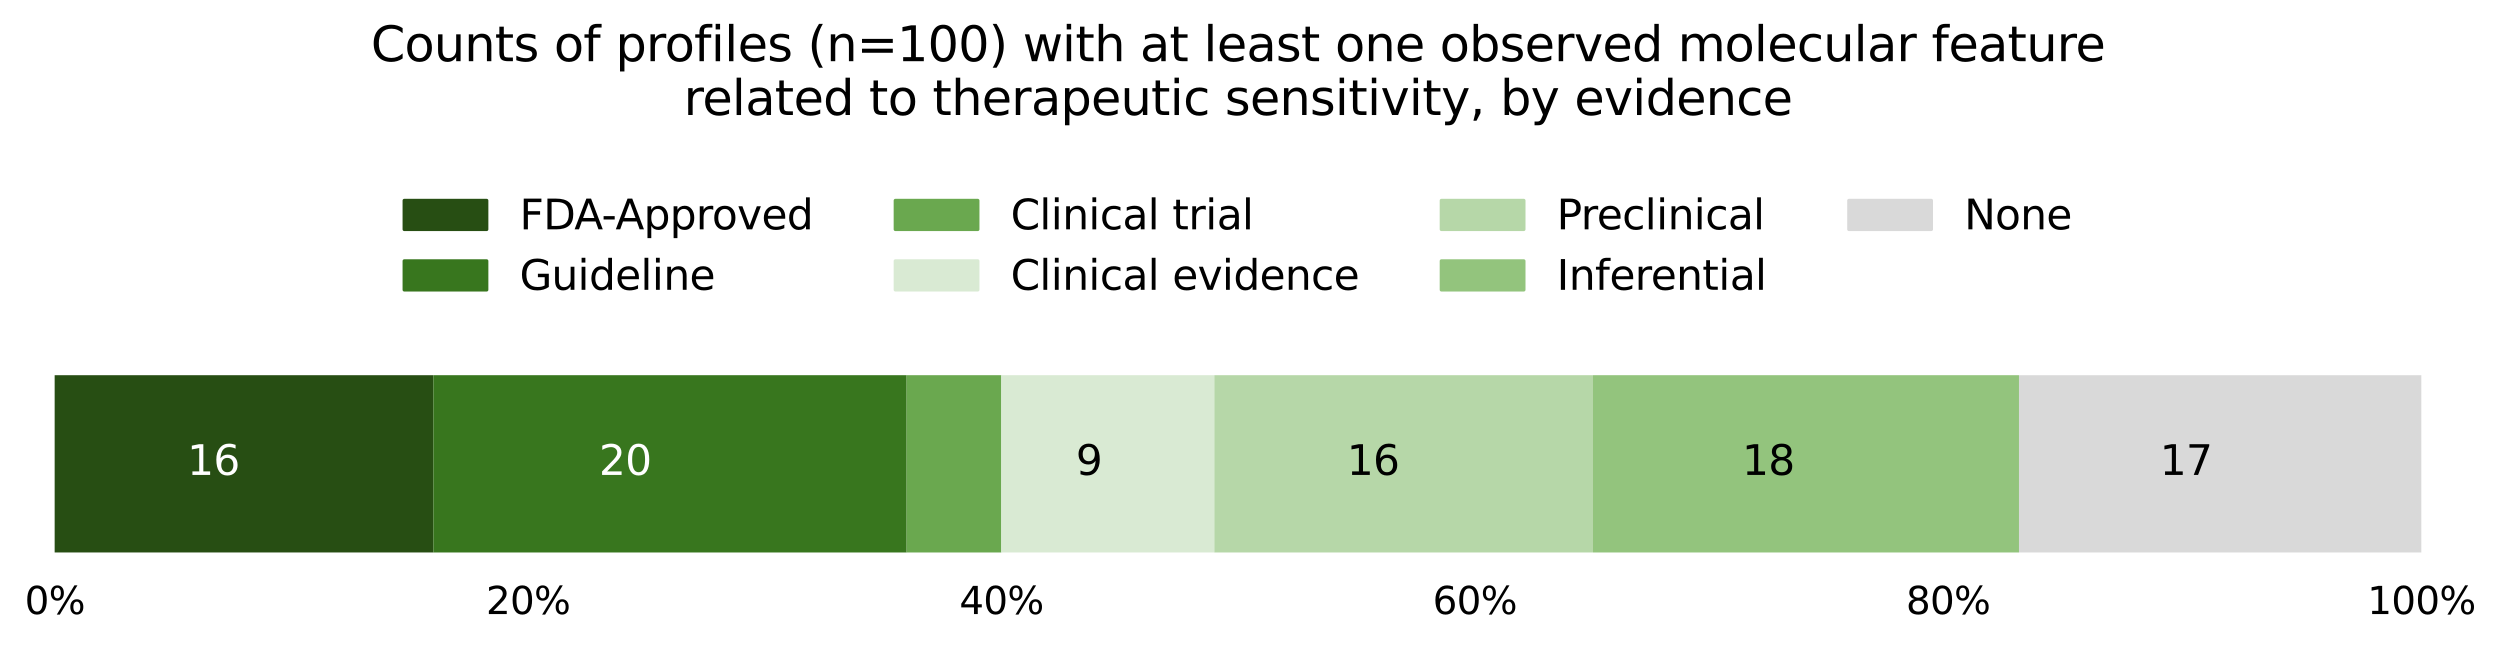 <?xml version="1.0" encoding="utf-8" standalone="no"?>
<!DOCTYPE svg PUBLIC "-//W3C//DTD SVG 1.1//EN"
  "http://www.w3.org/Graphics/SVG/1.1/DTD/svg11.dtd">
<svg xmlns:xlink="http://www.w3.org/1999/xlink" width="728.4pt" height="188.399pt" viewBox="0 0 728.4 188.399" xmlns="http://www.w3.org/2000/svg" version="1.1">
 <defs>
  <style type="text/css">*{stroke-linejoin: round; stroke-linecap: butt}</style>
 </defs>
 <g id="figure_1">
  <g id="patch_1">
   <path d="M 0 188.399 
L 728.4 188.399 
L 728.4 0 
L 0 0 
z
" style="fill: #ffffff"/>
  </g>
  <g id="axes_1">
   <g id="patch_2">
    <path d="M 15.925 37.912 
L 705.476 37.912 
L 705.476 18.972 
L 15.925 18.972 
z
" style="fill: #ffffff"/>
   </g>
   <g id="matplotlib.axis_1">
    <g id="xtick_1"/>
    <g id="xtick_2"/>
    <g id="xtick_3"/>
    <g id="xtick_4"/>
    <g id="xtick_5"/>
    <g id="xtick_6"/>
   </g>
   <g id="matplotlib.axis_2">
    <g id="ytick_1"/>
    <g id="ytick_2"/>
   </g>
   <g id="text_1">
    <!-- Counts of profiles (n=100) with at least one observed molecular feature -->
    <g transform="translate(108.077 17.838)scale(0.14 -0.14)">
     <defs>
      <path id="DejaVuSans-43" d="M 4122 4306 
L 4122 3641 
Q 3803 3938 3442 4084 
Q 3081 4231 2675 4231 
Q 1875 4231 1450 3742 
Q 1025 3253 1025 2328 
Q 1025 1406 1450 917 
Q 1875 428 2675 428 
Q 3081 428 3442 575 
Q 3803 722 4122 1019 
L 4122 359 
Q 3791 134 3420 21 
Q 3050 -91 2638 -91 
Q 1578 -91 968 557 
Q 359 1206 359 2328 
Q 359 3453 968 4101 
Q 1578 4750 2638 4750 
Q 3056 4750 3426 4639 
Q 3797 4528 4122 4306 
z
" transform="scale(0.016)"/>
      <path id="DejaVuSans-6f" d="M 1959 3097 
Q 1497 3097 1228 2736 
Q 959 2375 959 1747 
Q 959 1119 1226 758 
Q 1494 397 1959 397 
Q 2419 397 2687 759 
Q 2956 1122 2956 1747 
Q 2956 2369 2687 2733 
Q 2419 3097 1959 3097 
z
M 1959 3584 
Q 2709 3584 3137 3096 
Q 3566 2609 3566 1747 
Q 3566 888 3137 398 
Q 2709 -91 1959 -91 
Q 1206 -91 779 398 
Q 353 888 353 1747 
Q 353 2609 779 3096 
Q 1206 3584 1959 3584 
z
" transform="scale(0.016)"/>
      <path id="DejaVuSans-75" d="M 544 1381 
L 544 3500 
L 1119 3500 
L 1119 1403 
Q 1119 906 1312 657 
Q 1506 409 1894 409 
Q 2359 409 2629 706 
Q 2900 1003 2900 1516 
L 2900 3500 
L 3475 3500 
L 3475 0 
L 2900 0 
L 2900 538 
Q 2691 219 2414 64 
Q 2138 -91 1772 -91 
Q 1169 -91 856 284 
Q 544 659 544 1381 
z
M 1991 3584 
L 1991 3584 
z
" transform="scale(0.016)"/>
      <path id="DejaVuSans-6e" d="M 3513 2113 
L 3513 0 
L 2938 0 
L 2938 2094 
Q 2938 2591 2744 2837 
Q 2550 3084 2163 3084 
Q 1697 3084 1428 2787 
Q 1159 2491 1159 1978 
L 1159 0 
L 581 0 
L 581 3500 
L 1159 3500 
L 1159 2956 
Q 1366 3272 1645 3428 
Q 1925 3584 2291 3584 
Q 2894 3584 3203 3211 
Q 3513 2838 3513 2113 
z
" transform="scale(0.016)"/>
      <path id="DejaVuSans-74" d="M 1172 4494 
L 1172 3500 
L 2356 3500 
L 2356 3053 
L 1172 3053 
L 1172 1153 
Q 1172 725 1289 603 
Q 1406 481 1766 481 
L 2356 481 
L 2356 0 
L 1766 0 
Q 1100 0 847 248 
Q 594 497 594 1153 
L 594 3053 
L 172 3053 
L 172 3500 
L 594 3500 
L 594 4494 
L 1172 4494 
z
" transform="scale(0.016)"/>
      <path id="DejaVuSans-73" d="M 2834 3397 
L 2834 2853 
Q 2591 2978 2328 3040 
Q 2066 3103 1784 3103 
Q 1356 3103 1142 2972 
Q 928 2841 928 2578 
Q 928 2378 1081 2264 
Q 1234 2150 1697 2047 
L 1894 2003 
Q 2506 1872 2764 1633 
Q 3022 1394 3022 966 
Q 3022 478 2636 193 
Q 2250 -91 1575 -91 
Q 1294 -91 989 -36 
Q 684 19 347 128 
L 347 722 
Q 666 556 975 473 
Q 1284 391 1588 391 
Q 1994 391 2212 530 
Q 2431 669 2431 922 
Q 2431 1156 2273 1281 
Q 2116 1406 1581 1522 
L 1381 1569 
Q 847 1681 609 1914 
Q 372 2147 372 2553 
Q 372 3047 722 3315 
Q 1072 3584 1716 3584 
Q 2034 3584 2315 3537 
Q 2597 3491 2834 3397 
z
" transform="scale(0.016)"/>
      <path id="DejaVuSans-20" transform="scale(0.016)"/>
      <path id="DejaVuSans-66" d="M 2375 4863 
L 2375 4384 
L 1825 4384 
Q 1516 4384 1395 4259 
Q 1275 4134 1275 3809 
L 1275 3500 
L 2222 3500 
L 2222 3053 
L 1275 3053 
L 1275 0 
L 697 0 
L 697 3053 
L 147 3053 
L 147 3500 
L 697 3500 
L 697 3744 
Q 697 4328 969 4595 
Q 1241 4863 1831 4863 
L 2375 4863 
z
" transform="scale(0.016)"/>
      <path id="DejaVuSans-70" d="M 1159 525 
L 1159 -1331 
L 581 -1331 
L 581 3500 
L 1159 3500 
L 1159 2969 
Q 1341 3281 1617 3432 
Q 1894 3584 2278 3584 
Q 2916 3584 3314 3078 
Q 3713 2572 3713 1747 
Q 3713 922 3314 415 
Q 2916 -91 2278 -91 
Q 1894 -91 1617 61 
Q 1341 213 1159 525 
z
M 3116 1747 
Q 3116 2381 2855 2742 
Q 2594 3103 2138 3103 
Q 1681 3103 1420 2742 
Q 1159 2381 1159 1747 
Q 1159 1113 1420 752 
Q 1681 391 2138 391 
Q 2594 391 2855 752 
Q 3116 1113 3116 1747 
z
" transform="scale(0.016)"/>
      <path id="DejaVuSans-72" d="M 2631 2963 
Q 2534 3019 2420 3045 
Q 2306 3072 2169 3072 
Q 1681 3072 1420 2755 
Q 1159 2438 1159 1844 
L 1159 0 
L 581 0 
L 581 3500 
L 1159 3500 
L 1159 2956 
Q 1341 3275 1631 3429 
Q 1922 3584 2338 3584 
Q 2397 3584 2469 3576 
Q 2541 3569 2628 3553 
L 2631 2963 
z
" transform="scale(0.016)"/>
      <path id="DejaVuSans-69" d="M 603 3500 
L 1178 3500 
L 1178 0 
L 603 0 
L 603 3500 
z
M 603 4863 
L 1178 4863 
L 1178 4134 
L 603 4134 
L 603 4863 
z
" transform="scale(0.016)"/>
      <path id="DejaVuSans-6c" d="M 603 4863 
L 1178 4863 
L 1178 0 
L 603 0 
L 603 4863 
z
" transform="scale(0.016)"/>
      <path id="DejaVuSans-65" d="M 3597 1894 
L 3597 1613 
L 953 1613 
Q 991 1019 1311 708 
Q 1631 397 2203 397 
Q 2534 397 2845 478 
Q 3156 559 3463 722 
L 3463 178 
Q 3153 47 2828 -22 
Q 2503 -91 2169 -91 
Q 1331 -91 842 396 
Q 353 884 353 1716 
Q 353 2575 817 3079 
Q 1281 3584 2069 3584 
Q 2775 3584 3186 3129 
Q 3597 2675 3597 1894 
z
M 3022 2063 
Q 3016 2534 2758 2815 
Q 2500 3097 2075 3097 
Q 1594 3097 1305 2825 
Q 1016 2553 972 2059 
L 3022 2063 
z
" transform="scale(0.016)"/>
      <path id="DejaVuSans-28" d="M 1984 4856 
Q 1566 4138 1362 3434 
Q 1159 2731 1159 2009 
Q 1159 1288 1364 580 
Q 1569 -128 1984 -844 
L 1484 -844 
Q 1016 -109 783 600 
Q 550 1309 550 2009 
Q 550 2706 781 3412 
Q 1013 4119 1484 4856 
L 1984 4856 
z
" transform="scale(0.016)"/>
      <path id="DejaVuSans-3d" d="M 678 2906 
L 4684 2906 
L 4684 2381 
L 678 2381 
L 678 2906 
z
M 678 1631 
L 4684 1631 
L 4684 1100 
L 678 1100 
L 678 1631 
z
" transform="scale(0.016)"/>
      <path id="DejaVuSans-31" d="M 794 531 
L 1825 531 
L 1825 4091 
L 703 3866 
L 703 4441 
L 1819 4666 
L 2450 4666 
L 2450 531 
L 3481 531 
L 3481 0 
L 794 0 
L 794 531 
z
" transform="scale(0.016)"/>
      <path id="DejaVuSans-30" d="M 2034 4250 
Q 1547 4250 1301 3770 
Q 1056 3291 1056 2328 
Q 1056 1369 1301 889 
Q 1547 409 2034 409 
Q 2525 409 2770 889 
Q 3016 1369 3016 2328 
Q 3016 3291 2770 3770 
Q 2525 4250 2034 4250 
z
M 2034 4750 
Q 2819 4750 3233 4129 
Q 3647 3509 3647 2328 
Q 3647 1150 3233 529 
Q 2819 -91 2034 -91 
Q 1250 -91 836 529 
Q 422 1150 422 2328 
Q 422 3509 836 4129 
Q 1250 4750 2034 4750 
z
" transform="scale(0.016)"/>
      <path id="DejaVuSans-29" d="M 513 4856 
L 1013 4856 
Q 1481 4119 1714 3412 
Q 1947 2706 1947 2009 
Q 1947 1309 1714 600 
Q 1481 -109 1013 -844 
L 513 -844 
Q 928 -128 1133 580 
Q 1338 1288 1338 2009 
Q 1338 2731 1133 3434 
Q 928 4138 513 4856 
z
" transform="scale(0.016)"/>
      <path id="DejaVuSans-77" d="M 269 3500 
L 844 3500 
L 1563 769 
L 2278 3500 
L 2956 3500 
L 3675 769 
L 4391 3500 
L 4966 3500 
L 4050 0 
L 3372 0 
L 2619 2869 
L 1863 0 
L 1184 0 
L 269 3500 
z
" transform="scale(0.016)"/>
      <path id="DejaVuSans-68" d="M 3513 2113 
L 3513 0 
L 2938 0 
L 2938 2094 
Q 2938 2591 2744 2837 
Q 2550 3084 2163 3084 
Q 1697 3084 1428 2787 
Q 1159 2491 1159 1978 
L 1159 0 
L 581 0 
L 581 4863 
L 1159 4863 
L 1159 2956 
Q 1366 3272 1645 3428 
Q 1925 3584 2291 3584 
Q 2894 3584 3203 3211 
Q 3513 2838 3513 2113 
z
" transform="scale(0.016)"/>
      <path id="DejaVuSans-61" d="M 2194 1759 
Q 1497 1759 1228 1600 
Q 959 1441 959 1056 
Q 959 750 1161 570 
Q 1363 391 1709 391 
Q 2188 391 2477 730 
Q 2766 1069 2766 1631 
L 2766 1759 
L 2194 1759 
z
M 3341 1997 
L 3341 0 
L 2766 0 
L 2766 531 
Q 2569 213 2275 61 
Q 1981 -91 1556 -91 
Q 1019 -91 701 211 
Q 384 513 384 1019 
Q 384 1609 779 1909 
Q 1175 2209 1959 2209 
L 2766 2209 
L 2766 2266 
Q 2766 2663 2505 2880 
Q 2244 3097 1772 3097 
Q 1472 3097 1187 3025 
Q 903 2953 641 2809 
L 641 3341 
Q 956 3463 1253 3523 
Q 1550 3584 1831 3584 
Q 2591 3584 2966 3190 
Q 3341 2797 3341 1997 
z
" transform="scale(0.016)"/>
      <path id="DejaVuSans-62" d="M 3116 1747 
Q 3116 2381 2855 2742 
Q 2594 3103 2138 3103 
Q 1681 3103 1420 2742 
Q 1159 2381 1159 1747 
Q 1159 1113 1420 752 
Q 1681 391 2138 391 
Q 2594 391 2855 752 
Q 3116 1113 3116 1747 
z
M 1159 2969 
Q 1341 3281 1617 3432 
Q 1894 3584 2278 3584 
Q 2916 3584 3314 3078 
Q 3713 2572 3713 1747 
Q 3713 922 3314 415 
Q 2916 -91 2278 -91 
Q 1894 -91 1617 61 
Q 1341 213 1159 525 
L 1159 0 
L 581 0 
L 581 4863 
L 1159 4863 
L 1159 2969 
z
" transform="scale(0.016)"/>
      <path id="DejaVuSans-76" d="M 191 3500 
L 800 3500 
L 1894 563 
L 2988 3500 
L 3597 3500 
L 2284 0 
L 1503 0 
L 191 3500 
z
" transform="scale(0.016)"/>
      <path id="DejaVuSans-64" d="M 2906 2969 
L 2906 4863 
L 3481 4863 
L 3481 0 
L 2906 0 
L 2906 525 
Q 2725 213 2448 61 
Q 2172 -91 1784 -91 
Q 1150 -91 751 415 
Q 353 922 353 1747 
Q 353 2572 751 3078 
Q 1150 3584 1784 3584 
Q 2172 3584 2448 3432 
Q 2725 3281 2906 2969 
z
M 947 1747 
Q 947 1113 1208 752 
Q 1469 391 1925 391 
Q 2381 391 2643 752 
Q 2906 1113 2906 1747 
Q 2906 2381 2643 2742 
Q 2381 3103 1925 3103 
Q 1469 3103 1208 2742 
Q 947 2381 947 1747 
z
" transform="scale(0.016)"/>
      <path id="DejaVuSans-6d" d="M 3328 2828 
Q 3544 3216 3844 3400 
Q 4144 3584 4550 3584 
Q 5097 3584 5394 3201 
Q 5691 2819 5691 2113 
L 5691 0 
L 5113 0 
L 5113 2094 
Q 5113 2597 4934 2840 
Q 4756 3084 4391 3084 
Q 3944 3084 3684 2787 
Q 3425 2491 3425 1978 
L 3425 0 
L 2847 0 
L 2847 2094 
Q 2847 2600 2669 2842 
Q 2491 3084 2119 3084 
Q 1678 3084 1418 2786 
Q 1159 2488 1159 1978 
L 1159 0 
L 581 0 
L 581 3500 
L 1159 3500 
L 1159 2956 
Q 1356 3278 1631 3431 
Q 1906 3584 2284 3584 
Q 2666 3584 2933 3390 
Q 3200 3197 3328 2828 
z
" transform="scale(0.016)"/>
      <path id="DejaVuSans-63" d="M 3122 3366 
L 3122 2828 
Q 2878 2963 2633 3030 
Q 2388 3097 2138 3097 
Q 1578 3097 1268 2742 
Q 959 2388 959 1747 
Q 959 1106 1268 751 
Q 1578 397 2138 397 
Q 2388 397 2633 464 
Q 2878 531 3122 666 
L 3122 134 
Q 2881 22 2623 -34 
Q 2366 -91 2075 -91 
Q 1284 -91 818 406 
Q 353 903 353 1747 
Q 353 2603 823 3093 
Q 1294 3584 2113 3584 
Q 2378 3584 2631 3529 
Q 2884 3475 3122 3366 
z
" transform="scale(0.016)"/>
     </defs>
     <use xlink:href="#DejaVuSans-43"/>
     <use xlink:href="#DejaVuSans-6f" x="69.824"/>
     <use xlink:href="#DejaVuSans-75" x="131.006"/>
     <use xlink:href="#DejaVuSans-6e" x="194.385"/>
     <use xlink:href="#DejaVuSans-74" x="257.764"/>
     <use xlink:href="#DejaVuSans-73" x="296.973"/>
     <use xlink:href="#DejaVuSans-20" x="349.072"/>
     <use xlink:href="#DejaVuSans-6f" x="380.859"/>
     <use xlink:href="#DejaVuSans-66" x="442.041"/>
     <use xlink:href="#DejaVuSans-20" x="477.246"/>
     <use xlink:href="#DejaVuSans-70" x="509.033"/>
     <use xlink:href="#DejaVuSans-72" x="572.51"/>
     <use xlink:href="#DejaVuSans-6f" x="611.373"/>
     <use xlink:href="#DejaVuSans-66" x="672.555"/>
     <use xlink:href="#DejaVuSans-69" x="707.76"/>
     <use xlink:href="#DejaVuSans-6c" x="735.543"/>
     <use xlink:href="#DejaVuSans-65" x="763.326"/>
     <use xlink:href="#DejaVuSans-73" x="824.85"/>
     <use xlink:href="#DejaVuSans-20" x="876.949"/>
     <use xlink:href="#DejaVuSans-28" x="908.736"/>
     <use xlink:href="#DejaVuSans-6e" x="947.75"/>
     <use xlink:href="#DejaVuSans-3d" x="1011.129"/>
     <use xlink:href="#DejaVuSans-31" x="1094.918"/>
     <use xlink:href="#DejaVuSans-30" x="1158.541"/>
     <use xlink:href="#DejaVuSans-30" x="1222.164"/>
     <use xlink:href="#DejaVuSans-29" x="1285.787"/>
     <use xlink:href="#DejaVuSans-20" x="1324.801"/>
     <use xlink:href="#DejaVuSans-77" x="1356.588"/>
     <use xlink:href="#DejaVuSans-69" x="1438.375"/>
     <use xlink:href="#DejaVuSans-74" x="1466.158"/>
     <use xlink:href="#DejaVuSans-68" x="1505.367"/>
     <use xlink:href="#DejaVuSans-20" x="1568.746"/>
     <use xlink:href="#DejaVuSans-61" x="1600.533"/>
     <use xlink:href="#DejaVuSans-74" x="1661.812"/>
     <use xlink:href="#DejaVuSans-20" x="1701.021"/>
     <use xlink:href="#DejaVuSans-6c" x="1732.809"/>
     <use xlink:href="#DejaVuSans-65" x="1760.592"/>
     <use xlink:href="#DejaVuSans-61" x="1822.115"/>
     <use xlink:href="#DejaVuSans-73" x="1883.395"/>
     <use xlink:href="#DejaVuSans-74" x="1935.494"/>
     <use xlink:href="#DejaVuSans-20" x="1974.703"/>
     <use xlink:href="#DejaVuSans-6f" x="2006.49"/>
     <use xlink:href="#DejaVuSans-6e" x="2067.672"/>
     <use xlink:href="#DejaVuSans-65" x="2131.051"/>
     <use xlink:href="#DejaVuSans-20" x="2192.574"/>
     <use xlink:href="#DejaVuSans-6f" x="2224.361"/>
     <use xlink:href="#DejaVuSans-62" x="2285.543"/>
     <use xlink:href="#DejaVuSans-73" x="2349.02"/>
     <use xlink:href="#DejaVuSans-65" x="2401.119"/>
     <use xlink:href="#DejaVuSans-72" x="2462.643"/>
     <use xlink:href="#DejaVuSans-76" x="2503.756"/>
     <use xlink:href="#DejaVuSans-65" x="2562.936"/>
     <use xlink:href="#DejaVuSans-64" x="2624.459"/>
     <use xlink:href="#DejaVuSans-20" x="2687.936"/>
     <use xlink:href="#DejaVuSans-6d" x="2719.723"/>
     <use xlink:href="#DejaVuSans-6f" x="2817.135"/>
     <use xlink:href="#DejaVuSans-6c" x="2878.316"/>
     <use xlink:href="#DejaVuSans-65" x="2906.1"/>
     <use xlink:href="#DejaVuSans-63" x="2967.623"/>
     <use xlink:href="#DejaVuSans-75" x="3022.604"/>
     <use xlink:href="#DejaVuSans-6c" x="3085.982"/>
     <use xlink:href="#DejaVuSans-61" x="3113.766"/>
     <use xlink:href="#DejaVuSans-72" x="3175.045"/>
     <use xlink:href="#DejaVuSans-20" x="3216.158"/>
     <use xlink:href="#DejaVuSans-66" x="3247.945"/>
     <use xlink:href="#DejaVuSans-65" x="3283.15"/>
     <use xlink:href="#DejaVuSans-61" x="3344.674"/>
     <use xlink:href="#DejaVuSans-74" x="3405.953"/>
     <use xlink:href="#DejaVuSans-75" x="3445.162"/>
     <use xlink:href="#DejaVuSans-72" x="3508.541"/>
     <use xlink:href="#DejaVuSans-65" x="3547.404"/>
    </g>
    <!-- related to therapeutic sensitivity, by evidence -->
    <g transform="translate(199.217 33.515)scale(0.14 -0.14)">
     <defs>
      <path id="DejaVuSans-79" d="M 2059 -325 
Q 1816 -950 1584 -1140 
Q 1353 -1331 966 -1331 
L 506 -1331 
L 506 -850 
L 844 -850 
Q 1081 -850 1212 -737 
Q 1344 -625 1503 -206 
L 1606 56 
L 191 3500 
L 800 3500 
L 1894 763 
L 2988 3500 
L 3597 3500 
L 2059 -325 
z
" transform="scale(0.016)"/>
      <path id="DejaVuSans-2c" d="M 750 794 
L 1409 794 
L 1409 256 
L 897 -744 
L 494 -744 
L 750 256 
L 750 794 
z
" transform="scale(0.016)"/>
     </defs>
     <use xlink:href="#DejaVuSans-72"/>
     <use xlink:href="#DejaVuSans-65" x="38.863"/>
     <use xlink:href="#DejaVuSans-6c" x="100.387"/>
     <use xlink:href="#DejaVuSans-61" x="128.17"/>
     <use xlink:href="#DejaVuSans-74" x="189.449"/>
     <use xlink:href="#DejaVuSans-65" x="228.658"/>
     <use xlink:href="#DejaVuSans-64" x="290.182"/>
     <use xlink:href="#DejaVuSans-20" x="353.658"/>
     <use xlink:href="#DejaVuSans-74" x="385.445"/>
     <use xlink:href="#DejaVuSans-6f" x="424.654"/>
     <use xlink:href="#DejaVuSans-20" x="485.836"/>
     <use xlink:href="#DejaVuSans-74" x="517.623"/>
     <use xlink:href="#DejaVuSans-68" x="556.832"/>
     <use xlink:href="#DejaVuSans-65" x="620.211"/>
     <use xlink:href="#DejaVuSans-72" x="681.734"/>
     <use xlink:href="#DejaVuSans-61" x="722.848"/>
     <use xlink:href="#DejaVuSans-70" x="784.127"/>
     <use xlink:href="#DejaVuSans-65" x="847.604"/>
     <use xlink:href="#DejaVuSans-75" x="909.127"/>
     <use xlink:href="#DejaVuSans-74" x="972.506"/>
     <use xlink:href="#DejaVuSans-69" x="1011.715"/>
     <use xlink:href="#DejaVuSans-63" x="1039.498"/>
     <use xlink:href="#DejaVuSans-20" x="1094.479"/>
     <use xlink:href="#DejaVuSans-73" x="1126.266"/>
     <use xlink:href="#DejaVuSans-65" x="1178.365"/>
     <use xlink:href="#DejaVuSans-6e" x="1239.889"/>
     <use xlink:href="#DejaVuSans-73" x="1303.268"/>
     <use xlink:href="#DejaVuSans-69" x="1355.367"/>
     <use xlink:href="#DejaVuSans-74" x="1383.15"/>
     <use xlink:href="#DejaVuSans-69" x="1422.359"/>
     <use xlink:href="#DejaVuSans-76" x="1450.143"/>
     <use xlink:href="#DejaVuSans-69" x="1509.322"/>
     <use xlink:href="#DejaVuSans-74" x="1537.105"/>
     <use xlink:href="#DejaVuSans-79" x="1576.314"/>
     <use xlink:href="#DejaVuSans-2c" x="1635.494"/>
     <use xlink:href="#DejaVuSans-20" x="1667.281"/>
     <use xlink:href="#DejaVuSans-62" x="1699.068"/>
     <use xlink:href="#DejaVuSans-79" x="1762.545"/>
     <use xlink:href="#DejaVuSans-20" x="1821.725"/>
     <use xlink:href="#DejaVuSans-65" x="1853.512"/>
     <use xlink:href="#DejaVuSans-76" x="1915.035"/>
     <use xlink:href="#DejaVuSans-69" x="1974.215"/>
     <use xlink:href="#DejaVuSans-64" x="2001.998"/>
     <use xlink:href="#DejaVuSans-65" x="2065.475"/>
     <use xlink:href="#DejaVuSans-6e" x="2126.998"/>
     <use xlink:href="#DejaVuSans-63" x="2190.377"/>
     <use xlink:href="#DejaVuSans-65" x="2245.357"/>
    </g>
   </g>
  </g>
  <g id="axes_2">
   <g id="patch_3">
    <path d="M 15.925 100.733 
L 705.476 100.733 
L 705.476 43.913 
L 15.925 43.913 
z
" style="fill: #ffffff"/>
   </g>
   <g id="matplotlib.axis_3">
    <g id="xtick_7"/>
    <g id="xtick_8"/>
    <g id="xtick_9"/>
    <g id="xtick_10"/>
    <g id="xtick_11"/>
    <g id="xtick_12"/>
   </g>
   <g id="matplotlib.axis_4">
    <g id="ytick_3"/>
    <g id="ytick_4"/>
    <g id="ytick_5"/>
   </g>
   <g id="legend_1">
    <g id="patch_4">
     <path d="M 117.791 66.827 
L 141.791 66.827 
L 141.791 58.427 
L 117.791 58.427 
z
" style="fill: #274e13; stroke: #274e13; stroke-linejoin: miter"/>
    </g>
    <g id="text_2">
     <!-- FDA-Approved -->
     <g transform="translate(151.391 66.827)scale(0.12 -0.12)">
      <defs>
       <path id="DejaVuSans-46" d="M 628 4666 
L 3309 4666 
L 3309 4134 
L 1259 4134 
L 1259 2759 
L 3109 2759 
L 3109 2228 
L 1259 2228 
L 1259 0 
L 628 0 
L 628 4666 
z
" transform="scale(0.016)"/>
       <path id="DejaVuSans-44" d="M 1259 4147 
L 1259 519 
L 2022 519 
Q 2988 519 3436 956 
Q 3884 1394 3884 2338 
Q 3884 3275 3436 3711 
Q 2988 4147 2022 4147 
L 1259 4147 
z
M 628 4666 
L 1925 4666 
Q 3281 4666 3915 4102 
Q 4550 3538 4550 2338 
Q 4550 1131 3912 565 
Q 3275 0 1925 0 
L 628 0 
L 628 4666 
z
" transform="scale(0.016)"/>
       <path id="DejaVuSans-41" d="M 2188 4044 
L 1331 1722 
L 3047 1722 
L 2188 4044 
z
M 1831 4666 
L 2547 4666 
L 4325 0 
L 3669 0 
L 3244 1197 
L 1141 1197 
L 716 0 
L 50 0 
L 1831 4666 
z
" transform="scale(0.016)"/>
       <path id="DejaVuSans-2d" d="M 313 2009 
L 1997 2009 
L 1997 1497 
L 313 1497 
L 313 2009 
z
" transform="scale(0.016)"/>
      </defs>
      <use xlink:href="#DejaVuSans-46"/>
      <use xlink:href="#DejaVuSans-44" x="57.52"/>
      <use xlink:href="#DejaVuSans-41" x="132.771"/>
      <use xlink:href="#DejaVuSans-2d" x="198.93"/>
      <use xlink:href="#DejaVuSans-41" x="232.764"/>
      <use xlink:href="#DejaVuSans-70" x="301.172"/>
      <use xlink:href="#DejaVuSans-70" x="364.648"/>
      <use xlink:href="#DejaVuSans-72" x="428.125"/>
      <use xlink:href="#DejaVuSans-6f" x="466.988"/>
      <use xlink:href="#DejaVuSans-76" x="528.17"/>
      <use xlink:href="#DejaVuSans-65" x="587.35"/>
      <use xlink:href="#DejaVuSans-64" x="648.873"/>
     </g>
    </g>
    <g id="patch_5">
     <path d="M 117.791 84.441 
L 141.791 84.441 
L 141.791 76.041 
L 117.791 76.041 
z
" style="fill: #38761e; stroke: #38761e; stroke-linejoin: miter"/>
    </g>
    <g id="text_3">
     <!-- Guideline -->
     <g transform="translate(151.391 84.441)scale(0.12 -0.12)">
      <defs>
       <path id="DejaVuSans-47" d="M 3809 666 
L 3809 1919 
L 2778 1919 
L 2778 2438 
L 4434 2438 
L 4434 434 
Q 4069 175 3628 42 
Q 3188 -91 2688 -91 
Q 1594 -91 976 548 
Q 359 1188 359 2328 
Q 359 3472 976 4111 
Q 1594 4750 2688 4750 
Q 3144 4750 3555 4637 
Q 3966 4525 4313 4306 
L 4313 3634 
Q 3963 3931 3569 4081 
Q 3175 4231 2741 4231 
Q 1884 4231 1454 3753 
Q 1025 3275 1025 2328 
Q 1025 1384 1454 906 
Q 1884 428 2741 428 
Q 3075 428 3337 486 
Q 3600 544 3809 666 
z
" transform="scale(0.016)"/>
      </defs>
      <use xlink:href="#DejaVuSans-47"/>
      <use xlink:href="#DejaVuSans-75" x="77.49"/>
      <use xlink:href="#DejaVuSans-69" x="140.869"/>
      <use xlink:href="#DejaVuSans-64" x="168.652"/>
      <use xlink:href="#DejaVuSans-65" x="232.129"/>
      <use xlink:href="#DejaVuSans-6c" x="293.652"/>
      <use xlink:href="#DejaVuSans-69" x="321.436"/>
      <use xlink:href="#DejaVuSans-6e" x="349.219"/>
      <use xlink:href="#DejaVuSans-65" x="412.598"/>
     </g>
    </g>
    <g id="patch_6">
     <path d="M 260.876 66.827 
L 284.876 66.827 
L 284.876 58.427 
L 260.876 58.427 
z
" style="fill: #6aa84f; stroke: #6aa84f; stroke-linejoin: miter"/>
    </g>
    <g id="text_4">
     <!-- Clinical trial -->
     <g transform="translate(294.476 66.827)scale(0.12 -0.12)">
      <use xlink:href="#DejaVuSans-43"/>
      <use xlink:href="#DejaVuSans-6c" x="69.824"/>
      <use xlink:href="#DejaVuSans-69" x="97.607"/>
      <use xlink:href="#DejaVuSans-6e" x="125.391"/>
      <use xlink:href="#DejaVuSans-69" x="188.77"/>
      <use xlink:href="#DejaVuSans-63" x="216.553"/>
      <use xlink:href="#DejaVuSans-61" x="271.533"/>
      <use xlink:href="#DejaVuSans-6c" x="332.812"/>
      <use xlink:href="#DejaVuSans-20" x="360.596"/>
      <use xlink:href="#DejaVuSans-74" x="392.383"/>
      <use xlink:href="#DejaVuSans-72" x="431.592"/>
      <use xlink:href="#DejaVuSans-69" x="472.705"/>
      <use xlink:href="#DejaVuSans-61" x="500.488"/>
      <use xlink:href="#DejaVuSans-6c" x="561.768"/>
     </g>
    </g>
    <g id="patch_7">
     <path d="M 260.876 84.441 
L 284.876 84.441 
L 284.876 76.041 
L 260.876 76.041 
z
" style="fill: #d9ead3; stroke: #d9ead3; stroke-linejoin: miter"/>
    </g>
    <g id="text_5">
     <!-- Clinical evidence -->
     <g transform="translate(294.476 84.441)scale(0.12 -0.12)">
      <use xlink:href="#DejaVuSans-43"/>
      <use xlink:href="#DejaVuSans-6c" x="69.824"/>
      <use xlink:href="#DejaVuSans-69" x="97.607"/>
      <use xlink:href="#DejaVuSans-6e" x="125.391"/>
      <use xlink:href="#DejaVuSans-69" x="188.77"/>
      <use xlink:href="#DejaVuSans-63" x="216.553"/>
      <use xlink:href="#DejaVuSans-61" x="271.533"/>
      <use xlink:href="#DejaVuSans-6c" x="332.812"/>
      <use xlink:href="#DejaVuSans-20" x="360.596"/>
      <use xlink:href="#DejaVuSans-65" x="392.383"/>
      <use xlink:href="#DejaVuSans-76" x="453.906"/>
      <use xlink:href="#DejaVuSans-69" x="513.086"/>
      <use xlink:href="#DejaVuSans-64" x="540.869"/>
      <use xlink:href="#DejaVuSans-65" x="604.346"/>
      <use xlink:href="#DejaVuSans-6e" x="665.869"/>
      <use xlink:href="#DejaVuSans-63" x="729.248"/>
      <use xlink:href="#DejaVuSans-65" x="784.229"/>
     </g>
    </g>
    <g id="patch_8">
     <path d="M 419.97 66.827 
L 443.97 66.827 
L 443.97 58.427 
L 419.97 58.427 
z
" style="fill: #b6d7a8; stroke: #b6d7a8; stroke-linejoin: miter"/>
    </g>
    <g id="text_6">
     <!-- Preclinical -->
     <g transform="translate(453.57 66.827)scale(0.12 -0.12)">
      <defs>
       <path id="DejaVuSans-50" d="M 1259 4147 
L 1259 2394 
L 2053 2394 
Q 2494 2394 2734 2622 
Q 2975 2850 2975 3272 
Q 2975 3691 2734 3919 
Q 2494 4147 2053 4147 
L 1259 4147 
z
M 628 4666 
L 2053 4666 
Q 2838 4666 3239 4311 
Q 3641 3956 3641 3272 
Q 3641 2581 3239 2228 
Q 2838 1875 2053 1875 
L 1259 1875 
L 1259 0 
L 628 0 
L 628 4666 
z
" transform="scale(0.016)"/>
      </defs>
      <use xlink:href="#DejaVuSans-50"/>
      <use xlink:href="#DejaVuSans-72" x="58.553"/>
      <use xlink:href="#DejaVuSans-65" x="97.416"/>
      <use xlink:href="#DejaVuSans-63" x="158.939"/>
      <use xlink:href="#DejaVuSans-6c" x="213.92"/>
      <use xlink:href="#DejaVuSans-69" x="241.703"/>
      <use xlink:href="#DejaVuSans-6e" x="269.486"/>
      <use xlink:href="#DejaVuSans-69" x="332.865"/>
      <use xlink:href="#DejaVuSans-63" x="360.648"/>
      <use xlink:href="#DejaVuSans-61" x="415.629"/>
      <use xlink:href="#DejaVuSans-6c" x="476.908"/>
     </g>
    </g>
    <g id="patch_9">
     <path d="M 419.97 84.441 
L 443.97 84.441 
L 443.97 76.041 
L 419.97 76.041 
z
" style="fill: #93c47d; stroke: #93c47d; stroke-linejoin: miter"/>
    </g>
    <g id="text_7">
     <!-- Inferential -->
     <g transform="translate(453.57 84.441)scale(0.12 -0.12)">
      <defs>
       <path id="DejaVuSans-49" d="M 628 4666 
L 1259 4666 
L 1259 0 
L 628 0 
L 628 4666 
z
" transform="scale(0.016)"/>
      </defs>
      <use xlink:href="#DejaVuSans-49"/>
      <use xlink:href="#DejaVuSans-6e" x="29.492"/>
      <use xlink:href="#DejaVuSans-66" x="92.871"/>
      <use xlink:href="#DejaVuSans-65" x="128.076"/>
      <use xlink:href="#DejaVuSans-72" x="189.6"/>
      <use xlink:href="#DejaVuSans-65" x="228.463"/>
      <use xlink:href="#DejaVuSans-6e" x="289.986"/>
      <use xlink:href="#DejaVuSans-74" x="353.365"/>
      <use xlink:href="#DejaVuSans-69" x="392.574"/>
      <use xlink:href="#DejaVuSans-61" x="420.357"/>
      <use xlink:href="#DejaVuSans-6c" x="481.637"/>
     </g>
    </g>
    <g id="patch_10">
     <path d="M 538.701 66.827 
L 562.701 66.827 
L 562.701 58.427 
L 538.701 58.427 
z
" style="fill: #d9d9d9; stroke: #d9d9d9; stroke-linejoin: miter"/>
    </g>
    <g id="text_8">
     <!-- None -->
     <g transform="translate(572.301 66.827)scale(0.12 -0.12)">
      <defs>
       <path id="DejaVuSans-4e" d="M 628 4666 
L 1478 4666 
L 3547 763 
L 3547 4666 
L 4159 4666 
L 4159 0 
L 3309 0 
L 1241 3903 
L 1241 0 
L 628 0 
L 628 4666 
z
" transform="scale(0.016)"/>
      </defs>
      <use xlink:href="#DejaVuSans-4e"/>
      <use xlink:href="#DejaVuSans-6f" x="74.805"/>
      <use xlink:href="#DejaVuSans-6e" x="135.986"/>
      <use xlink:href="#DejaVuSans-65" x="199.365"/>
     </g>
    </g>
   </g>
  </g>
  <g id="axes_3">
   <g id="patch_11">
    <path d="M 15.925 163.553 
L 705.476 163.553 
L 705.476 106.733 
L 15.925 106.733 
z
" style="fill: #ffffff"/>
   </g>
   <g id="patch_12">
    <path d="M 15.925 160.971 
L 126.253 160.971 
L 126.253 109.316 
L 15.925 109.316 
z
" clip-path="url(#p4a5ddbfc2f)" style="fill: #274e13"/>
   </g>
   <g id="patch_13">
    <path d="M 126.253 160.971 
L 264.163 160.971 
L 264.163 109.316 
L 126.253 109.316 
z
" clip-path="url(#p4a5ddbfc2f)" style="fill: #38761e"/>
   </g>
   <g id="patch_14">
    <path d="M 264.163 160.971 
L 291.745 160.971 
L 291.745 109.316 
L 264.163 109.316 
z
" clip-path="url(#p4a5ddbfc2f)" style="fill: #6aa84f"/>
   </g>
   <g id="patch_15">
    <path d="M 291.745 160.971 
L 353.805 160.971 
L 353.805 109.316 
L 291.745 109.316 
z
" clip-path="url(#p4a5ddbfc2f)" style="fill: #d9ead3"/>
   </g>
   <g id="patch_16">
    <path d="M 353.805 160.971 
L 464.133 160.971 
L 464.133 109.316 
L 353.805 109.316 
z
" clip-path="url(#p4a5ddbfc2f)" style="fill: #b6d7a8"/>
   </g>
   <g id="patch_17">
    <path d="M 464.133 160.971 
L 588.252 160.971 
L 588.252 109.316 
L 464.133 109.316 
z
" clip-path="url(#p4a5ddbfc2f)" style="fill: #93c47d"/>
   </g>
   <g id="patch_18">
    <path d="M 588.252 160.971 
L 705.476 160.971 
L 705.476 109.316 
L 588.252 109.316 
z
" clip-path="url(#p4a5ddbfc2f)" style="fill: #d9d9d9"/>
   </g>
   <g id="matplotlib.axis_5">
    <g id="xtick_13">
     <g id="text_9">
      <!-- 0% -->
      <g transform="translate(7.2 178.912)scale(0.11 -0.11)">
       <defs>
        <path id="DejaVuSans-25" d="M 4653 2053 
Q 4381 2053 4226 1822 
Q 4072 1591 4072 1178 
Q 4072 772 4226 539 
Q 4381 306 4653 306 
Q 4919 306 5073 539 
Q 5228 772 5228 1178 
Q 5228 1588 5073 1820 
Q 4919 2053 4653 2053 
z
M 4653 2450 
Q 5147 2450 5437 2106 
Q 5728 1763 5728 1178 
Q 5728 594 5436 251 
Q 5144 -91 4653 -91 
Q 4153 -91 3862 251 
Q 3572 594 3572 1178 
Q 3572 1766 3864 2108 
Q 4156 2450 4653 2450 
z
M 1428 4353 
Q 1159 4353 1004 4120 
Q 850 3888 850 3481 
Q 850 3069 1003 2837 
Q 1156 2606 1428 2606 
Q 1700 2606 1854 2837 
Q 2009 3069 2009 3481 
Q 2009 3884 1853 4118 
Q 1697 4353 1428 4353 
z
M 4250 4750 
L 4750 4750 
L 1831 -91 
L 1331 -91 
L 4250 4750 
z
M 1428 4750 
Q 1922 4750 2215 4408 
Q 2509 4066 2509 3481 
Q 2509 2891 2217 2550 
Q 1925 2209 1428 2209 
Q 931 2209 642 2551 
Q 353 2894 353 3481 
Q 353 4063 643 4406 
Q 934 4750 1428 4750 
z
" transform="scale(0.016)"/>
       </defs>
       <use xlink:href="#DejaVuSans-30"/>
       <use xlink:href="#DejaVuSans-25" x="63.623"/>
      </g>
     </g>
    </g>
    <g id="xtick_14">
     <g id="text_10">
      <!-- 20% -->
      <g transform="translate(141.611 178.912)scale(0.11 -0.11)">
       <defs>
        <path id="DejaVuSans-32" d="M 1228 531 
L 3431 531 
L 3431 0 
L 469 0 
L 469 531 
Q 828 903 1448 1529 
Q 2069 2156 2228 2338 
Q 2531 2678 2651 2914 
Q 2772 3150 2772 3378 
Q 2772 3750 2511 3984 
Q 2250 4219 1831 4219 
Q 1534 4219 1204 4116 
Q 875 4013 500 3803 
L 500 4441 
Q 881 4594 1212 4672 
Q 1544 4750 1819 4750 
Q 2544 4750 2975 4387 
Q 3406 4025 3406 3419 
Q 3406 3131 3298 2873 
Q 3191 2616 2906 2266 
Q 2828 2175 2409 1742 
Q 1991 1309 1228 531 
z
" transform="scale(0.016)"/>
       </defs>
       <use xlink:href="#DejaVuSans-32"/>
       <use xlink:href="#DejaVuSans-30" x="63.623"/>
       <use xlink:href="#DejaVuSans-25" x="127.246"/>
      </g>
     </g>
    </g>
    <g id="xtick_15">
     <g id="text_11">
      <!-- 40% -->
      <g transform="translate(279.521 178.912)scale(0.11 -0.11)">
       <defs>
        <path id="DejaVuSans-34" d="M 2419 4116 
L 825 1625 
L 2419 1625 
L 2419 4116 
z
M 2253 4666 
L 3047 4666 
L 3047 1625 
L 3713 1625 
L 3713 1100 
L 3047 1100 
L 3047 0 
L 2419 0 
L 2419 1100 
L 313 1100 
L 313 1709 
L 2253 4666 
z
" transform="scale(0.016)"/>
       </defs>
       <use xlink:href="#DejaVuSans-34"/>
       <use xlink:href="#DejaVuSans-30" x="63.623"/>
       <use xlink:href="#DejaVuSans-25" x="127.246"/>
      </g>
     </g>
    </g>
    <g id="xtick_16">
     <g id="text_12">
      <!-- 60% -->
      <g transform="translate(417.431 178.912)scale(0.11 -0.11)">
       <defs>
        <path id="DejaVuSans-36" d="M 2113 2584 
Q 1688 2584 1439 2293 
Q 1191 2003 1191 1497 
Q 1191 994 1439 701 
Q 1688 409 2113 409 
Q 2538 409 2786 701 
Q 3034 994 3034 1497 
Q 3034 2003 2786 2293 
Q 2538 2584 2113 2584 
z
M 3366 4563 
L 3366 3988 
Q 3128 4100 2886 4159 
Q 2644 4219 2406 4219 
Q 1781 4219 1451 3797 
Q 1122 3375 1075 2522 
Q 1259 2794 1537 2939 
Q 1816 3084 2150 3084 
Q 2853 3084 3261 2657 
Q 3669 2231 3669 1497 
Q 3669 778 3244 343 
Q 2819 -91 2113 -91 
Q 1303 -91 875 529 
Q 447 1150 447 2328 
Q 447 3434 972 4092 
Q 1497 4750 2381 4750 
Q 2619 4750 2861 4703 
Q 3103 4656 3366 4563 
z
" transform="scale(0.016)"/>
       </defs>
       <use xlink:href="#DejaVuSans-36"/>
       <use xlink:href="#DejaVuSans-30" x="63.623"/>
       <use xlink:href="#DejaVuSans-25" x="127.246"/>
      </g>
     </g>
    </g>
    <g id="xtick_17">
     <g id="text_13">
      <!-- 80% -->
      <g transform="translate(555.341 178.912)scale(0.11 -0.11)">
       <defs>
        <path id="DejaVuSans-38" d="M 2034 2216 
Q 1584 2216 1326 1975 
Q 1069 1734 1069 1313 
Q 1069 891 1326 650 
Q 1584 409 2034 409 
Q 2484 409 2743 651 
Q 3003 894 3003 1313 
Q 3003 1734 2745 1975 
Q 2488 2216 2034 2216 
z
M 1403 2484 
Q 997 2584 770 2862 
Q 544 3141 544 3541 
Q 544 4100 942 4425 
Q 1341 4750 2034 4750 
Q 2731 4750 3128 4425 
Q 3525 4100 3525 3541 
Q 3525 3141 3298 2862 
Q 3072 2584 2669 2484 
Q 3125 2378 3379 2068 
Q 3634 1759 3634 1313 
Q 3634 634 3220 271 
Q 2806 -91 2034 -91 
Q 1263 -91 848 271 
Q 434 634 434 1313 
Q 434 1759 690 2068 
Q 947 2378 1403 2484 
z
M 1172 3481 
Q 1172 3119 1398 2916 
Q 1625 2713 2034 2713 
Q 2441 2713 2670 2916 
Q 2900 3119 2900 3481 
Q 2900 3844 2670 4047 
Q 2441 4250 2034 4250 
Q 1625 4250 1398 4047 
Q 1172 3844 1172 3481 
z
" transform="scale(0.016)"/>
       </defs>
       <use xlink:href="#DejaVuSans-38"/>
       <use xlink:href="#DejaVuSans-30" x="63.623"/>
       <use xlink:href="#DejaVuSans-25" x="127.246"/>
      </g>
     </g>
    </g>
    <g id="xtick_18">
     <g id="text_14">
      <!-- 100% -->
      <g transform="translate(689.752 178.912)scale(0.11 -0.11)">
       <use xlink:href="#DejaVuSans-31"/>
       <use xlink:href="#DejaVuSans-30" x="63.623"/>
       <use xlink:href="#DejaVuSans-30" x="127.246"/>
       <use xlink:href="#DejaVuSans-25" x="190.869"/>
      </g>
     </g>
    </g>
   </g>
   <g id="matplotlib.axis_6">
    <g id="ytick_6"/>
    <g id="ytick_7"/>
    <g id="ytick_8"/>
   </g>
   <g id="text_15">
    <!-- 16 -->
    <g style="fill: #ffffff" transform="translate(54.54 138.372)scale(0.12 -0.12)">
     <use xlink:href="#DejaVuSans-31"/>
     <use xlink:href="#DejaVuSans-36" x="63.623"/>
    </g>
   </g>
   <g id="text_16">
    <!-- 20 -->
    <g style="fill: #ffffff" transform="translate(174.522 138.372)scale(0.12 -0.12)">
     <use xlink:href="#DejaVuSans-32"/>
     <use xlink:href="#DejaVuSans-30" x="63.623"/>
    </g>
   </g>
   <g id="text_17">
    <!-- 9 -->
    <g transform="translate(313.466 138.372)scale(0.12 -0.12)">
     <defs>
      <path id="DejaVuSans-39" d="M 703 97 
L 703 672 
Q 941 559 1184 500 
Q 1428 441 1663 441 
Q 2288 441 2617 861 
Q 2947 1281 2994 2138 
Q 2813 1869 2534 1725 
Q 2256 1581 1919 1581 
Q 1219 1581 811 2004 
Q 403 2428 403 3163 
Q 403 3881 828 4315 
Q 1253 4750 1959 4750 
Q 2769 4750 3195 4129 
Q 3622 3509 3622 2328 
Q 3622 1225 3098 567 
Q 2575 -91 1691 -91 
Q 1453 -91 1209 -44 
Q 966 3 703 97 
z
M 1959 2075 
Q 2384 2075 2632 2365 
Q 2881 2656 2881 3163 
Q 2881 3666 2632 3958 
Q 2384 4250 1959 4250 
Q 1534 4250 1286 3958 
Q 1038 3666 1038 3163 
Q 1038 2656 1286 2365 
Q 1534 2075 1959 2075 
z
" transform="scale(0.016)"/>
     </defs>
     <use xlink:href="#DejaVuSans-39"/>
    </g>
   </g>
   <g id="text_18">
    <!-- 16 -->
    <g transform="translate(392.42 138.372)scale(0.12 -0.12)">
     <use xlink:href="#DejaVuSans-31"/>
     <use xlink:href="#DejaVuSans-36" x="63.623"/>
    </g>
   </g>
   <g id="text_19">
    <!-- 18 -->
    <g transform="translate(507.575 138.372)scale(0.12 -0.12)">
     <use xlink:href="#DejaVuSans-31"/>
     <use xlink:href="#DejaVuSans-38" x="63.623"/>
    </g>
   </g>
   <g id="text_20">
    <!-- 17 -->
    <g transform="translate(629.28 138.372)scale(0.12 -0.12)">
     <defs>
      <path id="DejaVuSans-37" d="M 525 4666 
L 3525 4666 
L 3525 4397 
L 1831 0 
L 1172 0 
L 2766 4134 
L 525 4134 
L 525 4666 
z
" transform="scale(0.016)"/>
     </defs>
     <use xlink:href="#DejaVuSans-31"/>
     <use xlink:href="#DejaVuSans-37" x="63.623"/>
    </g>
   </g>
  </g>
 </g>
 <defs>
  <clipPath id="p4a5ddbfc2f">
   <rect x="15.925" y="106.733" width="689.55" height="56.82"/>
  </clipPath>
 </defs>
</svg>
